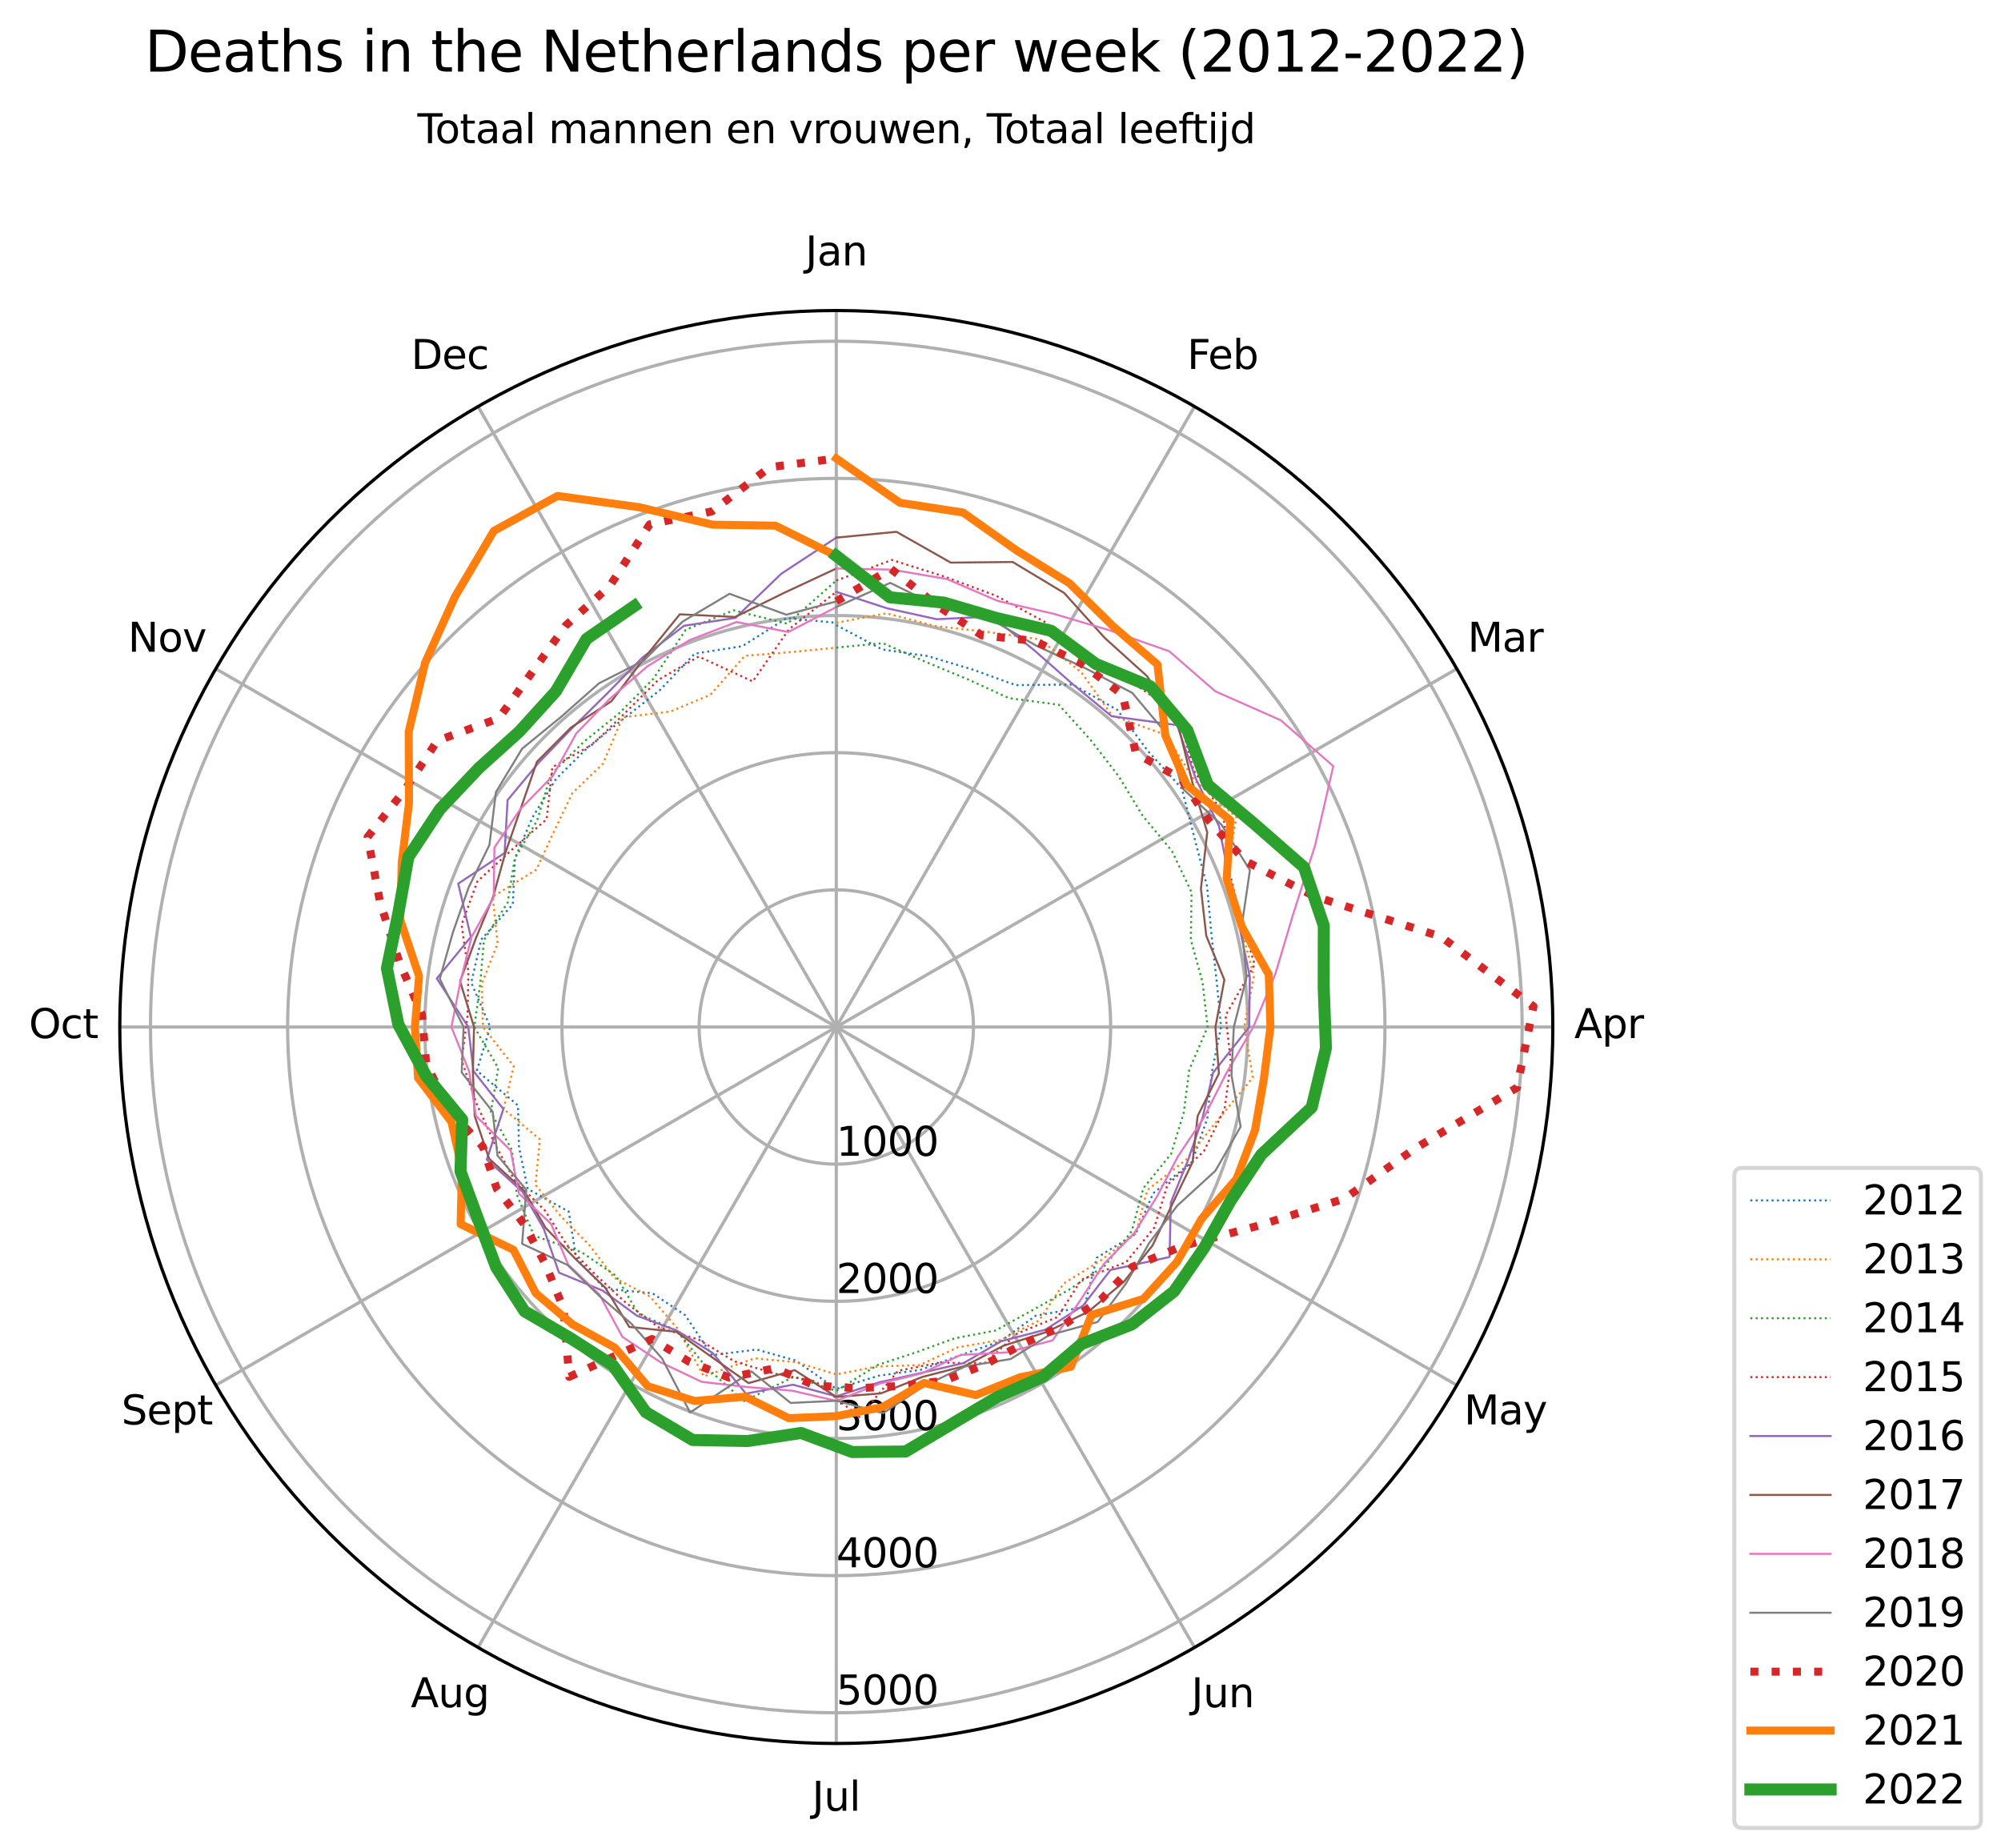 <?xml version="1.0" encoding="utf-8" standalone="no"?>
<!DOCTYPE svg PUBLIC "-//W3C//DTD SVG 1.1//EN"
  "http://www.w3.org/Graphics/SVG/1.1/DTD/svg11.dtd">
<svg xmlns:xlink="http://www.w3.org/1999/xlink" width="498.576pt" height="460.479pt" viewBox="0 0 498.576 460.479" xmlns="http://www.w3.org/2000/svg" version="1.1">
 <defs>
  <style type="text/css">*{stroke-linejoin: round; stroke-linecap: butt}</style>
 </defs>
 <g id="figure_1">
  <g id="patch_1">
   <path d="M 0 460.479 
L 498.576 460.479 
L 498.576 0 
L 0 0 
z
" style="fill: #ffffff"/>
  </g>
  <g id="axes_1">
   <g id="patch_2">
    <path d="M 386.907 255.909 
C 386.907 232.464 382.289 209.248 373.317 187.588 
C 364.346 165.928 351.195 146.246 334.617 129.668 
C 318.039 113.091 298.357 99.939 276.697 90.968 
C 255.037 81.996 231.821 77.378 208.376 77.378 
C 184.932 77.378 161.715 81.996 140.055 90.968 
C 118.396 99.939 98.714 113.091 82.136 129.668 
C 65.558 146.246 52.407 165.928 43.435 187.588 
C 34.463 209.248 29.845 232.464 29.845 255.909 
C 29.845 279.353 34.463 302.57 43.435 324.23 
C 52.407 345.889 65.558 365.571 82.136 382.149 
C 98.714 398.727 118.396 411.878 140.055 420.85 
C 161.715 429.822 184.932 434.44 208.376 434.44 
C 231.821 434.44 255.037 429.822 276.697 420.85 
C 298.357 411.878 318.039 398.727 334.617 382.149 
C 351.195 365.571 364.346 345.889 373.317 324.23 
C 382.289 302.57 386.907 279.353 386.907 255.909 
M 208.376 255.909 
C 208.376 255.909 208.376 255.909 208.376 255.909 
C 208.376 255.909 208.376 255.909 208.376 255.909 
C 208.376 255.909 208.376 255.909 208.376 255.909 
C 208.376 255.909 208.376 255.909 208.376 255.909 
C 208.376 255.909 208.376 255.909 208.376 255.909 
C 208.376 255.909 208.376 255.909 208.376 255.909 
C 208.376 255.909 208.376 255.909 208.376 255.909 
C 208.376 255.909 208.376 255.909 208.376 255.909 
C 208.376 255.909 208.376 255.909 208.376 255.909 
C 208.376 255.909 208.376 255.909 208.376 255.909 
C 208.376 255.909 208.376 255.909 208.376 255.909 
C 208.376 255.909 208.376 255.909 208.376 255.909 
C 208.376 255.909 208.376 255.909 208.376 255.909 
C 208.376 255.909 208.376 255.909 208.376 255.909 
C 208.376 255.909 208.376 255.909 208.376 255.909 
C 208.376 255.909 208.376 255.909 208.376 255.909 
M 386.907 255.909 
z
" style="fill: #ffffff"/>
   </g>
   <g id="matplotlib.axis_1">
    <g id="xtick_1">
     <g id="line2d_1">
      <path d="M 208.376 255.909 
L 208.376 77.378 
" clip-path="url(#p62899d4964)" style="fill: none; stroke: #b0b0b0; stroke-width: 0.8; stroke-linecap: square"/>
     </g>
     <g id="text_1">
      <!-- Jan -->
      <g transform="translate(200.668 66.137) scale(0.1 -0.1)">
       <defs>
        <path id="DejaVuSans-4a" d="M 628 4666 
L 1259 4666 
L 1259 325 
Q 1259 -519 939 -900 
Q 619 -1281 -91 -1281 
L -331 -1281 
L -331 -750 
L -134 -750 
Q 284 -750 456 -515 
Q 628 -281 628 325 
L 628 4666 
z
" transform="scale(0.016)"/>
        <path id="DejaVuSans-61" d="M 2194 1759 
Q 1497 1759 1228 1600 
Q 959 1441 959 1056 
Q 959 750 1161 570 
Q 1363 391 1709 391 
Q 2188 391 2477 730 
Q 2766 1069 2766 1631 
L 2766 1759 
L 2194 1759 
z
M 3341 1997 
L 3341 0 
L 2766 0 
L 2766 531 
Q 2569 213 2275 61 
Q 1981 -91 1556 -91 
Q 1019 -91 701 211 
Q 384 513 384 1019 
Q 384 1609 779 1909 
Q 1175 2209 1959 2209 
L 2766 2209 
L 2766 2266 
Q 2766 2663 2505 2880 
Q 2244 3097 1772 3097 
Q 1472 3097 1187 3025 
Q 903 2953 641 2809 
L 641 3341 
Q 956 3463 1253 3523 
Q 1550 3584 1831 3584 
Q 2591 3584 2966 3190 
Q 3341 2797 3341 1997 
z
" transform="scale(0.016)"/>
        <path id="DejaVuSans-6e" d="M 3513 2113 
L 3513 0 
L 2938 0 
L 2938 2094 
Q 2938 2591 2744 2837 
Q 2550 3084 2163 3084 
Q 1697 3084 1428 2787 
Q 1159 2491 1159 1978 
L 1159 0 
L 581 0 
L 581 3500 
L 1159 3500 
L 1159 2956 
Q 1366 3272 1645 3428 
Q 1925 3584 2291 3584 
Q 2894 3584 3203 3211 
Q 3513 2838 3513 2113 
z
" transform="scale(0.016)"/>
       </defs>
       <use xlink:href="#DejaVuSans-4a"/>
       <use xlink:href="#DejaVuSans-61" x="29.492"/>
       <use xlink:href="#DejaVuSans-6e" x="90.771"/>
      </g>
     </g>
    </g>
    <g id="xtick_2">
     <g id="line2d_2">
      <path d="M 208.376 255.909 
L 297.642 101.296 
" clip-path="url(#p62899d4964)" style="fill: none; stroke: #b0b0b0; stroke-width: 0.8; stroke-linecap: square"/>
     </g>
     <g id="text_2">
      <!-- Feb -->
      <g transform="translate(295.79 91.931) scale(0.1 -0.1)">
       <defs>
        <path id="DejaVuSans-46" d="M 628 4666 
L 3309 4666 
L 3309 4134 
L 1259 4134 
L 1259 2759 
L 3109 2759 
L 3109 2228 
L 1259 2228 
L 1259 0 
L 628 0 
L 628 4666 
z
" transform="scale(0.016)"/>
        <path id="DejaVuSans-65" d="M 3597 1894 
L 3597 1613 
L 953 1613 
Q 991 1019 1311 708 
Q 1631 397 2203 397 
Q 2534 397 2845 478 
Q 3156 559 3463 722 
L 3463 178 
Q 3153 47 2828 -22 
Q 2503 -91 2169 -91 
Q 1331 -91 842 396 
Q 353 884 353 1716 
Q 353 2575 817 3079 
Q 1281 3584 2069 3584 
Q 2775 3584 3186 3129 
Q 3597 2675 3597 1894 
z
M 3022 2063 
Q 3016 2534 2758 2815 
Q 2500 3097 2075 3097 
Q 1594 3097 1305 2825 
Q 1016 2553 972 2059 
L 3022 2063 
z
" transform="scale(0.016)"/>
        <path id="DejaVuSans-62" d="M 3116 1747 
Q 3116 2381 2855 2742 
Q 2594 3103 2138 3103 
Q 1681 3103 1420 2742 
Q 1159 2381 1159 1747 
Q 1159 1113 1420 752 
Q 1681 391 2138 391 
Q 2594 391 2855 752 
Q 3116 1113 3116 1747 
z
M 1159 2969 
Q 1341 3281 1617 3432 
Q 1894 3584 2278 3584 
Q 2916 3584 3314 3078 
Q 3713 2572 3713 1747 
Q 3713 922 3314 415 
Q 2916 -91 2278 -91 
Q 1894 -91 1617 61 
Q 1341 213 1159 525 
L 1159 0 
L 581 0 
L 581 4863 
L 1159 4863 
L 1159 2969 
z
" transform="scale(0.016)"/>
       </defs>
       <use xlink:href="#DejaVuSans-46"/>
       <use xlink:href="#DejaVuSans-65" x="52.02"/>
       <use xlink:href="#DejaVuSans-62" x="113.543"/>
      </g>
     </g>
    </g>
    <g id="xtick_3">
     <g id="line2d_3">
      <path d="M 208.376 255.909 
L 362.989 166.643 
" clip-path="url(#p62899d4964)" style="fill: none; stroke: #b0b0b0; stroke-width: 0.8; stroke-linecap: square"/>
     </g>
     <g id="text_3">
      <!-- Mar -->
      <g transform="translate(365.679 162.403) scale(0.1 -0.1)">
       <defs>
        <path id="DejaVuSans-4d" d="M 628 4666 
L 1569 4666 
L 2759 1491 
L 3956 4666 
L 4897 4666 
L 4897 0 
L 4281 0 
L 4281 4097 
L 3078 897 
L 2444 897 
L 1241 4097 
L 1241 0 
L 628 0 
L 628 4666 
z
" transform="scale(0.016)"/>
        <path id="DejaVuSans-72" d="M 2631 2963 
Q 2534 3019 2420 3045 
Q 2306 3072 2169 3072 
Q 1681 3072 1420 2755 
Q 1159 2438 1159 1844 
L 1159 0 
L 581 0 
L 581 3500 
L 1159 3500 
L 1159 2956 
Q 1341 3275 1631 3429 
Q 1922 3584 2338 3584 
Q 2397 3584 2469 3576 
Q 2541 3569 2628 3553 
L 2631 2963 
z
" transform="scale(0.016)"/>
       </defs>
       <use xlink:href="#DejaVuSans-4d"/>
       <use xlink:href="#DejaVuSans-61" x="86.279"/>
       <use xlink:href="#DejaVuSans-72" x="147.559"/>
      </g>
     </g>
    </g>
    <g id="xtick_4">
     <g id="line2d_4">
      <path d="M 208.376 255.909 
L 386.907 255.909 
" clip-path="url(#p62899d4964)" style="fill: none; stroke: #b0b0b0; stroke-width: 0.8; stroke-linecap: square"/>
     </g>
     <g id="text_4">
      <!-- Apr -->
      <g transform="translate(392.257 258.668) scale(0.1 -0.1)">
       <defs>
        <path id="DejaVuSans-41" d="M 2188 4044 
L 1331 1722 
L 3047 1722 
L 2188 4044 
z
M 1831 4666 
L 2547 4666 
L 4325 0 
L 3669 0 
L 3244 1197 
L 1141 1197 
L 716 0 
L 50 0 
L 1831 4666 
z
" transform="scale(0.016)"/>
        <path id="DejaVuSans-70" d="M 1159 525 
L 1159 -1331 
L 581 -1331 
L 581 3500 
L 1159 3500 
L 1159 2969 
Q 1341 3281 1617 3432 
Q 1894 3584 2278 3584 
Q 2916 3584 3314 3078 
Q 3713 2572 3713 1747 
Q 3713 922 3314 415 
Q 2916 -91 2278 -91 
Q 1894 -91 1617 61 
Q 1341 213 1159 525 
z
M 3116 1747 
Q 3116 2381 2855 2742 
Q 2594 3103 2138 3103 
Q 1681 3103 1420 2742 
Q 1159 2381 1159 1747 
Q 1159 1113 1420 752 
Q 1681 391 2138 391 
Q 2594 391 2855 752 
Q 3116 1113 3116 1747 
z
" transform="scale(0.016)"/>
       </defs>
       <use xlink:href="#DejaVuSans-41"/>
       <use xlink:href="#DejaVuSans-70" x="68.408"/>
       <use xlink:href="#DejaVuSans-72" x="131.885"/>
      </g>
     </g>
    </g>
    <g id="xtick_5">
     <g id="line2d_5">
      <path d="M 208.376 255.909 
L 362.989 345.174 
" clip-path="url(#p62899d4964)" style="fill: none; stroke: #b0b0b0; stroke-width: 0.8; stroke-linecap: square"/>
     </g>
     <g id="text_5">
      <!-- May -->
      <g transform="translate(364.776 354.934) scale(0.1 -0.1)">
       <defs>
        <path id="DejaVuSans-79" d="M 2059 -325 
Q 1816 -950 1584 -1140 
Q 1353 -1331 966 -1331 
L 506 -1331 
L 506 -850 
L 844 -850 
Q 1081 -850 1212 -737 
Q 1344 -625 1503 -206 
L 1606 56 
L 191 3500 
L 800 3500 
L 1894 763 
L 2988 3500 
L 3597 3500 
L 2059 -325 
z
" transform="scale(0.016)"/>
       </defs>
       <use xlink:href="#DejaVuSans-4d"/>
       <use xlink:href="#DejaVuSans-61" x="86.279"/>
       <use xlink:href="#DejaVuSans-79" x="147.559"/>
      </g>
     </g>
    </g>
    <g id="xtick_6">
     <g id="line2d_6">
      <path d="M 208.376 255.909 
L 297.642 410.521 
" clip-path="url(#p62899d4964)" style="fill: none; stroke: #b0b0b0; stroke-width: 0.8; stroke-linecap: square"/>
     </g>
     <g id="text_6">
      <!-- Jun -->
      <g transform="translate(296.829 425.405) scale(0.1 -0.1)">
       <defs>
        <path id="DejaVuSans-75" d="M 544 1381 
L 544 3500 
L 1119 3500 
L 1119 1403 
Q 1119 906 1312 657 
Q 1506 409 1894 409 
Q 2359 409 2629 706 
Q 2900 1003 2900 1516 
L 2900 3500 
L 3475 3500 
L 3475 0 
L 2900 0 
L 2900 538 
Q 2691 219 2414 64 
Q 2138 -91 1772 -91 
Q 1169 -91 856 284 
Q 544 659 544 1381 
z
M 1991 3584 
L 1991 3584 
z
" transform="scale(0.016)"/>
       </defs>
       <use xlink:href="#DejaVuSans-4a"/>
       <use xlink:href="#DejaVuSans-75" x="29.492"/>
       <use xlink:href="#DejaVuSans-6e" x="92.871"/>
      </g>
     </g>
    </g>
    <g id="xtick_7">
     <g id="line2d_7">
      <path d="M 208.376 255.909 
L 208.376 434.44 
" clip-path="url(#p62899d4964)" style="fill: none; stroke: #b0b0b0; stroke-width: 0.8; stroke-linecap: square"/>
     </g>
     <g id="text_7">
      <!-- Jul -->
      <g transform="translate(202.343 451.199) scale(0.1 -0.1)">
       <defs>
        <path id="DejaVuSans-6c" d="M 603 4863 
L 1178 4863 
L 1178 0 
L 603 0 
L 603 4863 
z
" transform="scale(0.016)"/>
       </defs>
       <use xlink:href="#DejaVuSans-4a"/>
       <use xlink:href="#DejaVuSans-75" x="29.492"/>
       <use xlink:href="#DejaVuSans-6c" x="92.871"/>
      </g>
     </g>
    </g>
    <g id="xtick_8">
     <g id="line2d_8">
      <path d="M 208.376 255.909 
L 119.111 410.521 
" clip-path="url(#p62899d4964)" style="fill: none; stroke: #b0b0b0; stroke-width: 0.8; stroke-linecap: square"/>
     </g>
     <g id="text_8">
      <!-- Aug -->
      <g transform="translate(102.348 425.405) scale(0.1 -0.1)">
       <defs>
        <path id="DejaVuSans-67" d="M 2906 1791 
Q 2906 2416 2648 2759 
Q 2391 3103 1925 3103 
Q 1463 3103 1205 2759 
Q 947 2416 947 1791 
Q 947 1169 1205 825 
Q 1463 481 1925 481 
Q 2391 481 2648 825 
Q 2906 1169 2906 1791 
z
M 3481 434 
Q 3481 -459 3084 -895 
Q 2688 -1331 1869 -1331 
Q 1566 -1331 1297 -1286 
Q 1028 -1241 775 -1147 
L 775 -588 
Q 1028 -725 1275 -790 
Q 1522 -856 1778 -856 
Q 2344 -856 2625 -561 
Q 2906 -266 2906 331 
L 2906 616 
Q 2728 306 2450 153 
Q 2172 0 1784 0 
Q 1141 0 747 490 
Q 353 981 353 1791 
Q 353 2603 747 3093 
Q 1141 3584 1784 3584 
Q 2172 3584 2450 3431 
Q 2728 3278 2906 2969 
L 2906 3500 
L 3481 3500 
L 3481 434 
z
" transform="scale(0.016)"/>
       </defs>
       <use xlink:href="#DejaVuSans-41"/>
       <use xlink:href="#DejaVuSans-75" x="68.408"/>
       <use xlink:href="#DejaVuSans-67" x="131.787"/>
      </g>
     </g>
    </g>
    <g id="xtick_9">
     <g id="line2d_9">
      <path d="M 208.376 255.909 
L 53.764 345.174 
" clip-path="url(#p62899d4964)" style="fill: none; stroke: #b0b0b0; stroke-width: 0.8; stroke-linecap: square"/>
     </g>
     <g id="text_9">
      <!-- Sept -->
      <g transform="translate(30.254 354.934) scale(0.1 -0.1)">
       <defs>
        <path id="DejaVuSans-53" d="M 3425 4513 
L 3425 3897 
Q 3066 4069 2747 4153 
Q 2428 4238 2131 4238 
Q 1616 4238 1336 4038 
Q 1056 3838 1056 3469 
Q 1056 3159 1242 3001 
Q 1428 2844 1947 2747 
L 2328 2669 
Q 3034 2534 3370 2195 
Q 3706 1856 3706 1288 
Q 3706 609 3251 259 
Q 2797 -91 1919 -91 
Q 1588 -91 1214 -16 
Q 841 59 441 206 
L 441 856 
Q 825 641 1194 531 
Q 1563 422 1919 422 
Q 2459 422 2753 634 
Q 3047 847 3047 1241 
Q 3047 1584 2836 1778 
Q 2625 1972 2144 2069 
L 1759 2144 
Q 1053 2284 737 2584 
Q 422 2884 422 3419 
Q 422 4038 858 4394 
Q 1294 4750 2059 4750 
Q 2388 4750 2728 4690 
Q 3069 4631 3425 4513 
z
" transform="scale(0.016)"/>
        <path id="DejaVuSans-74" d="M 1172 4494 
L 1172 3500 
L 2356 3500 
L 2356 3053 
L 1172 3053 
L 1172 1153 
Q 1172 725 1289 603 
Q 1406 481 1766 481 
L 2356 481 
L 2356 0 
L 1766 0 
Q 1100 0 847 248 
Q 594 497 594 1153 
L 594 3053 
L 172 3053 
L 172 3500 
L 594 3500 
L 594 4494 
L 1172 4494 
z
" transform="scale(0.016)"/>
       </defs>
       <use xlink:href="#DejaVuSans-53"/>
       <use xlink:href="#DejaVuSans-65" x="63.477"/>
       <use xlink:href="#DejaVuSans-70" x="125"/>
       <use xlink:href="#DejaVuSans-74" x="188.477"/>
      </g>
     </g>
    </g>
    <g id="xtick_10">
     <g id="line2d_10">
      <path d="M 208.376 255.909 
L 29.845 255.909 
" clip-path="url(#p62899d4964)" style="fill: none; stroke: #b0b0b0; stroke-width: 0.8; stroke-linecap: square"/>
     </g>
     <g id="text_10">
      <!-- Oct -->
      <g transform="translate(7.2 258.668) scale(0.1 -0.1)">
       <defs>
        <path id="DejaVuSans-4f" d="M 2522 4238 
Q 1834 4238 1429 3725 
Q 1025 3213 1025 2328 
Q 1025 1447 1429 934 
Q 1834 422 2522 422 
Q 3209 422 3611 934 
Q 4013 1447 4013 2328 
Q 4013 3213 3611 3725 
Q 3209 4238 2522 4238 
z
M 2522 4750 
Q 3503 4750 4090 4092 
Q 4678 3434 4678 2328 
Q 4678 1225 4090 567 
Q 3503 -91 2522 -91 
Q 1538 -91 948 565 
Q 359 1222 359 2328 
Q 359 3434 948 4092 
Q 1538 4750 2522 4750 
z
" transform="scale(0.016)"/>
        <path id="DejaVuSans-63" d="M 3122 3366 
L 3122 2828 
Q 2878 2963 2633 3030 
Q 2388 3097 2138 3097 
Q 1578 3097 1268 2742 
Q 959 2388 959 1747 
Q 959 1106 1268 751 
Q 1578 397 2138 397 
Q 2388 397 2633 464 
Q 2878 531 3122 666 
L 3122 134 
Q 2881 22 2623 -34 
Q 2366 -91 2075 -91 
Q 1284 -91 818 406 
Q 353 903 353 1747 
Q 353 2603 823 3093 
Q 1294 3584 2113 3584 
Q 2378 3584 2631 3529 
Q 2884 3475 3122 3366 
z
" transform="scale(0.016)"/>
       </defs>
       <use xlink:href="#DejaVuSans-4f"/>
       <use xlink:href="#DejaVuSans-63" x="78.711"/>
       <use xlink:href="#DejaVuSans-74" x="133.691"/>
      </g>
     </g>
    </g>
    <g id="xtick_11">
     <g id="line2d_11">
      <path d="M 208.376 255.909 
L 53.764 166.643 
" clip-path="url(#p62899d4964)" style="fill: none; stroke: #b0b0b0; stroke-width: 0.8; stroke-linecap: square"/>
     </g>
     <g id="text_11">
      <!-- Nov -->
      <g transform="translate(31.88 162.403) scale(0.1 -0.1)">
       <defs>
        <path id="DejaVuSans-4e" d="M 628 4666 
L 1478 4666 
L 3547 763 
L 3547 4666 
L 4159 4666 
L 4159 0 
L 3309 0 
L 1241 3903 
L 1241 0 
L 628 0 
L 628 4666 
z
" transform="scale(0.016)"/>
        <path id="DejaVuSans-6f" d="M 1959 3097 
Q 1497 3097 1228 2736 
Q 959 2375 959 1747 
Q 959 1119 1226 758 
Q 1494 397 1959 397 
Q 2419 397 2687 759 
Q 2956 1122 2956 1747 
Q 2956 2369 2687 2733 
Q 2419 3097 1959 3097 
z
M 1959 3584 
Q 2709 3584 3137 3096 
Q 3566 2609 3566 1747 
Q 3566 888 3137 398 
Q 2709 -91 1959 -91 
Q 1206 -91 779 398 
Q 353 888 353 1747 
Q 353 2609 779 3096 
Q 1206 3584 1959 3584 
z
" transform="scale(0.016)"/>
        <path id="DejaVuSans-76" d="M 191 3500 
L 800 3500 
L 1894 563 
L 2988 3500 
L 3597 3500 
L 2284 0 
L 1503 0 
L 191 3500 
z
" transform="scale(0.016)"/>
       </defs>
       <use xlink:href="#DejaVuSans-4e"/>
       <use xlink:href="#DejaVuSans-6f" x="74.805"/>
       <use xlink:href="#DejaVuSans-76" x="135.986"/>
      </g>
     </g>
    </g>
    <g id="xtick_12">
     <g id="line2d_12">
      <path d="M 208.376 255.909 
L 119.111 101.296 
" clip-path="url(#p62899d4964)" style="fill: none; stroke: #b0b0b0; stroke-width: 0.8; stroke-linecap: square"/>
     </g>
     <g id="text_12">
      <!-- Dec -->
      <g transform="translate(102.435 91.931) scale(0.1 -0.1)">
       <defs>
        <path id="DejaVuSans-44" d="M 1259 4147 
L 1259 519 
L 2022 519 
Q 2988 519 3436 956 
Q 3884 1394 3884 2338 
Q 3884 3275 3436 3711 
Q 2988 4147 2022 4147 
L 1259 4147 
z
M 628 4666 
L 1925 4666 
Q 3281 4666 3915 4102 
Q 4550 3538 4550 2338 
Q 4550 1131 3912 565 
Q 3275 0 1925 0 
L 628 0 
L 628 4666 
z
" transform="scale(0.016)"/>
       </defs>
       <use xlink:href="#DejaVuSans-44"/>
       <use xlink:href="#DejaVuSans-65" x="77.002"/>
       <use xlink:href="#DejaVuSans-63" x="138.525"/>
      </g>
     </g>
    </g>
   </g>
   <g id="matplotlib.axis_2">
    <g id="ytick_1">
     <g id="line2d_13">
      <path d="M 208.376 221.732 
C 212.864 221.732 217.309 222.616 221.455 224.333 
C 225.602 226.051 229.37 228.568 232.543 231.742 
C 235.717 234.915 238.234 238.683 239.952 242.83 
C 241.669 246.976 242.553 251.421 242.553 255.909 
C 242.553 260.397 241.669 264.841 239.952 268.988 
C 238.234 273.134 235.717 276.902 232.543 280.076 
C 229.37 283.249 225.602 285.767 221.455 287.484 
C 217.309 289.202 212.864 290.086 208.376 290.086 
C 203.888 290.086 199.444 289.202 195.297 287.484 
C 191.151 285.767 187.383 283.249 184.209 280.076 
C 181.036 276.902 178.518 273.134 176.801 268.988 
C 175.083 264.841 174.199 260.397 174.199 255.909 
C 174.199 251.421 175.083 246.976 176.801 242.83 
C 178.518 238.683 181.036 234.915 184.209 231.742 
C 187.383 228.568 191.151 226.051 195.297 224.333 
C 199.444 222.616 203.888 221.732 208.376 221.732 
" clip-path="url(#p62899d4964)" style="fill: none; stroke: #b0b0b0; stroke-width: 0.8; stroke-linecap: square"/>
     </g>
     <g id="text_13">
      <!-- 1000 -->
      <g transform="translate(208.376 288.006) scale(0.1 -0.1)">
       <defs>
        <path id="DejaVuSans-31" d="M 794 531 
L 1825 531 
L 1825 4091 
L 703 3866 
L 703 4441 
L 1819 4666 
L 2450 4666 
L 2450 531 
L 3481 531 
L 3481 0 
L 794 0 
L 794 531 
z
" transform="scale(0.016)"/>
        <path id="DejaVuSans-30" d="M 2034 4250 
Q 1547 4250 1301 3770 
Q 1056 3291 1056 2328 
Q 1056 1369 1301 889 
Q 1547 409 2034 409 
Q 2525 409 2770 889 
Q 3016 1369 3016 2328 
Q 3016 3291 2770 3770 
Q 2525 4250 2034 4250 
z
M 2034 4750 
Q 2819 4750 3233 4129 
Q 3647 3509 3647 2328 
Q 3647 1150 3233 529 
Q 2819 -91 2034 -91 
Q 1250 -91 836 529 
Q 422 1150 422 2328 
Q 422 3509 836 4129 
Q 1250 4750 2034 4750 
z
" transform="scale(0.016)"/>
       </defs>
       <use xlink:href="#DejaVuSans-31"/>
       <use xlink:href="#DejaVuSans-30" x="63.623"/>
       <use xlink:href="#DejaVuSans-30" x="127.246"/>
       <use xlink:href="#DejaVuSans-30" x="190.869"/>
      </g>
     </g>
    </g>
    <g id="ytick_2">
     <g id="line2d_14">
      <path d="M 208.376 187.555 
C 217.352 187.555 226.241 189.323 234.534 192.758 
C 242.827 196.193 250.363 201.228 256.71 207.575 
C 263.057 213.922 268.092 221.458 271.527 229.751 
C 274.962 238.044 276.731 246.933 276.731 255.909 
C 276.731 264.885 274.962 273.774 271.527 282.067 
C 268.092 290.36 263.057 297.895 256.71 304.243 
C 250.363 310.59 242.827 315.625 234.534 319.06 
C 226.241 322.495 217.352 324.263 208.376 324.263 
C 199.4 324.263 190.511 322.495 182.218 319.06 
C 173.925 315.625 166.39 310.59 160.043 304.243 
C 153.695 297.895 148.66 290.36 145.225 282.067 
C 141.79 273.774 140.022 264.885 140.022 255.909 
C 140.022 246.933 141.79 238.044 145.225 229.751 
C 148.66 221.458 153.695 213.922 160.043 207.575 
C 166.39 201.228 173.925 196.193 182.218 192.758 
C 190.511 189.323 199.4 187.555 208.376 187.555 
" clip-path="url(#p62899d4964)" style="fill: none; stroke: #b0b0b0; stroke-width: 0.8; stroke-linecap: square"/>
     </g>
     <g id="text_14">
      <!-- 2000 -->
      <g transform="translate(208.376 322.183) scale(0.1 -0.1)">
       <defs>
        <path id="DejaVuSans-32" d="M 1228 531 
L 3431 531 
L 3431 0 
L 469 0 
L 469 531 
Q 828 903 1448 1529 
Q 2069 2156 2228 2338 
Q 2531 2678 2651 2914 
Q 2772 3150 2772 3378 
Q 2772 3750 2511 3984 
Q 2250 4219 1831 4219 
Q 1534 4219 1204 4116 
Q 875 4013 500 3803 
L 500 4441 
Q 881 4594 1212 4672 
Q 1544 4750 1819 4750 
Q 2544 4750 2975 4387 
Q 3406 4025 3406 3419 
Q 3406 3131 3298 2873 
Q 3191 2616 2906 2266 
Q 2828 2175 2409 1742 
Q 1991 1309 1228 531 
z
" transform="scale(0.016)"/>
       </defs>
       <use xlink:href="#DejaVuSans-32"/>
       <use xlink:href="#DejaVuSans-30" x="63.623"/>
       <use xlink:href="#DejaVuSans-30" x="127.246"/>
       <use xlink:href="#DejaVuSans-30" x="190.869"/>
      </g>
     </g>
    </g>
    <g id="ytick_3">
     <g id="line2d_15">
      <path d="M 208.376 153.377 
C 221.841 153.377 235.174 156.03 247.613 161.182 
C 260.053 166.335 271.356 173.887 280.877 183.408 
C 290.398 192.929 297.95 204.232 303.103 216.672 
C 308.255 229.111 310.908 242.444 310.908 255.909 
C 310.908 269.373 308.255 282.706 303.103 295.146 
C 297.95 307.585 290.398 318.889 280.877 328.409 
C 271.356 337.93 260.053 345.483 247.613 350.635 
C 235.174 355.788 221.841 358.44 208.376 358.44 
C 194.912 358.44 181.579 355.788 169.139 350.635 
C 156.7 345.483 145.396 337.93 135.876 328.409 
C 126.355 318.889 118.802 307.585 113.65 295.146 
C 108.497 282.706 105.845 269.373 105.845 255.909 
C 105.845 242.444 108.497 229.111 113.65 216.672 
C 118.802 204.232 126.355 192.929 135.876 183.408 
C 145.396 173.887 156.7 166.335 169.139 161.182 
C 181.579 156.03 194.912 153.377 208.376 153.377 
" clip-path="url(#p62899d4964)" style="fill: none; stroke: #b0b0b0; stroke-width: 0.8; stroke-linecap: square"/>
     </g>
     <g id="text_15">
      <!-- 3000 -->
      <g transform="translate(208.376 356.36) scale(0.1 -0.1)">
       <defs>
        <path id="DejaVuSans-33" d="M 2597 2516 
Q 3050 2419 3304 2112 
Q 3559 1806 3559 1356 
Q 3559 666 3084 287 
Q 2609 -91 1734 -91 
Q 1441 -91 1130 -33 
Q 819 25 488 141 
L 488 750 
Q 750 597 1062 519 
Q 1375 441 1716 441 
Q 2309 441 2620 675 
Q 2931 909 2931 1356 
Q 2931 1769 2642 2001 
Q 2353 2234 1838 2234 
L 1294 2234 
L 1294 2753 
L 1863 2753 
Q 2328 2753 2575 2939 
Q 2822 3125 2822 3475 
Q 2822 3834 2567 4026 
Q 2313 4219 1838 4219 
Q 1578 4219 1281 4162 
Q 984 4106 628 3988 
L 628 4550 
Q 988 4650 1302 4700 
Q 1616 4750 1894 4750 
Q 2613 4750 3031 4423 
Q 3450 4097 3450 3541 
Q 3450 3153 3228 2886 
Q 3006 2619 2597 2516 
z
" transform="scale(0.016)"/>
       </defs>
       <use xlink:href="#DejaVuSans-33"/>
       <use xlink:href="#DejaVuSans-30" x="63.623"/>
       <use xlink:href="#DejaVuSans-30" x="127.246"/>
       <use xlink:href="#DejaVuSans-30" x="190.869"/>
      </g>
     </g>
    </g>
    <g id="ytick_4">
     <g id="line2d_16">
      <path d="M 208.376 119.2 
C 226.329 119.2 244.107 122.737 260.692 129.607 
C 277.278 136.477 292.35 146.547 305.044 159.241 
C 317.738 171.936 327.808 187.007 334.678 203.593 
C 341.549 220.179 345.085 237.956 345.085 255.909 
C 345.085 273.861 341.549 291.639 334.678 308.225 
C 327.808 324.811 317.738 339.882 305.044 352.576 
C 292.35 365.271 277.278 375.341 260.692 382.211 
C 244.107 389.081 226.329 392.617 208.376 392.617 
C 190.424 392.617 172.646 389.081 156.06 382.211 
C 139.474 375.341 124.403 365.271 111.709 352.576 
C 99.015 339.882 88.944 324.811 82.074 308.225 
C 75.204 291.639 71.668 273.861 71.668 255.909 
C 71.668 237.956 75.204 220.179 82.074 203.593 
C 88.944 187.007 99.015 171.936 111.709 159.241 
C 124.403 146.547 139.474 136.477 156.06 129.607 
C 172.646 122.737 190.424 119.2 208.376 119.2 
" clip-path="url(#p62899d4964)" style="fill: none; stroke: #b0b0b0; stroke-width: 0.8; stroke-linecap: square"/>
     </g>
     <g id="text_16">
      <!-- 4000 -->
      <g transform="translate(208.376 390.538) scale(0.1 -0.1)">
       <defs>
        <path id="DejaVuSans-34" d="M 2419 4116 
L 825 1625 
L 2419 1625 
L 2419 4116 
z
M 2253 4666 
L 3047 4666 
L 3047 1625 
L 3713 1625 
L 3713 1100 
L 3047 1100 
L 3047 0 
L 2419 0 
L 2419 1100 
L 313 1100 
L 313 1709 
L 2253 4666 
z
" transform="scale(0.016)"/>
       </defs>
       <use xlink:href="#DejaVuSans-34"/>
       <use xlink:href="#DejaVuSans-30" x="63.623"/>
       <use xlink:href="#DejaVuSans-30" x="127.246"/>
       <use xlink:href="#DejaVuSans-30" x="190.869"/>
      </g>
     </g>
    </g>
    <g id="ytick_5">
     <g id="line2d_17">
      <path d="M 208.376 85.023 
C 230.817 85.023 253.039 89.443 273.771 98.031 
C 294.504 106.619 313.343 119.207 329.211 135.074 
C 345.078 150.942 357.666 169.781 366.254 190.514 
C 374.842 211.246 379.262 233.468 379.262 255.909 
C 379.262 278.349 374.842 300.572 366.254 321.304 
C 357.666 342.036 345.078 360.875 329.211 376.743 
C 313.343 392.611 294.504 405.199 273.771 413.786 
C 253.039 422.374 230.817 426.794 208.376 426.794 
C 185.936 426.794 163.714 422.374 142.981 413.786 
C 122.249 405.199 103.41 392.611 87.542 376.743 
C 71.674 360.875 59.086 342.036 50.499 321.304 
C 41.911 300.572 37.491 278.349 37.491 255.909 
C 37.491 233.468 41.911 211.246 50.499 190.514 
C 59.086 169.781 71.674 150.942 87.542 135.074 
C 103.41 119.207 122.249 106.619 142.981 98.031 
C 163.714 89.443 185.936 85.023 208.376 85.023 
" clip-path="url(#p62899d4964)" style="fill: none; stroke: #b0b0b0; stroke-width: 0.8; stroke-linecap: square"/>
     </g>
     <g id="text_17">
      <!-- 5000 -->
      <g transform="translate(208.376 424.715) scale(0.1 -0.1)">
       <defs>
        <path id="DejaVuSans-35" d="M 691 4666 
L 3169 4666 
L 3169 4134 
L 1269 4134 
L 1269 2991 
Q 1406 3038 1543 3061 
Q 1681 3084 1819 3084 
Q 2600 3084 3056 2656 
Q 3513 2228 3513 1497 
Q 3513 744 3044 326 
Q 2575 -91 1722 -91 
Q 1428 -91 1123 -41 
Q 819 9 494 109 
L 494 744 
Q 775 591 1075 516 
Q 1375 441 1709 441 
Q 2250 441 2565 725 
Q 2881 1009 2881 1497 
Q 2881 1984 2565 2268 
Q 2250 2553 1709 2553 
Q 1456 2553 1204 2497 
Q 953 2441 691 2322 
L 691 4666 
z
" transform="scale(0.016)"/>
       </defs>
       <use xlink:href="#DejaVuSans-35"/>
       <use xlink:href="#DejaVuSans-30" x="63.623"/>
       <use xlink:href="#DejaVuSans-30" x="127.246"/>
       <use xlink:href="#DejaVuSans-30" x="190.869"/>
      </g>
     </g>
    </g>
   </g>
   <g id="line2d_18">
    <path d="M 208.376 155.77 
L 219.8 161.827 
L 231.155 163.491 
L 242.177 166.783 
L 253.087 170.72 
L 267.281 170.571 
L 278.384 176.886 
L 286.017 187.125 
L 294.474 196.48 
L 297.68 209.038 
L 300.762 220.872 
L 301.856 232.868 
L 303.137 244.403 
L 304.243 255.909 
L 301.916 267.267 
L 300.827 278.696 
L 296.991 289.516 
L 287.331 297.347 
L 282.998 307.416 
L 273.278 313.406 
L 270.18 325.671 
L 258.039 327.858 
L 249.434 334.137 
L 239.378 337.653 
L 229.429 341.324 
L 218.927 342.798 
L 208.376 346.102 
L 198.283 339.032 
L 188.566 336.28 
L 177.363 337.685 
L 170.702 327.691 
L 162.577 322.261 
L 150.629 321.092 
L 143.552 313.338 
L 141.715 301.922 
L 131.51 296.251 
L 129.317 285.892 
L 129.067 275.457 
L 118.807 266.785 
L 122.147 255.909 
L 117.416 244.864 
L 119.908 234.103 
L 127.783 225.344 
L 128.302 213.883 
L 132.686 203.664 
L 138.563 194.06 
L 146.573 186.147 
L 155.354 179.093 
L 164.349 172.022 
L 173.097 162.884 
L 184.984 161.003 
L 196.005 154.023 
L 208.376 155.189 
" clip-path="url(#p62899d4964)" style="fill: none; stroke-dasharray: 0.5,0.825; stroke-dashoffset: 0; stroke: #1f77b4; stroke-width: 0.5"/>
   </g>
   <g id="line2d_19">
    <path d="M 208.376 155.189 
L 220.892 152.836 
L 233.004 155.992 
L 245.728 157.42 
L 259.075 159.311 
L 269.397 167.505 
L 277.115 178.319 
L 290.52 183.136 
L 297.54 194.364 
L 308.03 203.606 
L 305.491 219.078 
L 309.189 231.061 
L 312.433 243.274 
L 310.019 255.909 
L 312.162 268.511 
L 303.249 279.293 
L 295.521 288.958 
L 285.848 296.569 
L 282.97 307.397 
L 274.147 314.177 
L 265.013 319.838 
L 258.874 329.068 
L 249.307 333.895 
L 238.65 335.735 
L 229.143 340.163 
L 218.646 340.491 
L 208.376 342.479 
L 198.238 339.405 
L 188.027 338.471 
L 175.363 342.957 
L 168.891 331.141 
L 161.994 323.105 
L 153.032 318.38 
L 146.928 310.347 
L 139.858 303.203 
L 133.417 295.251 
L 134.526 283.917 
L 125.483 276.34 
L 128.001 265.668 
L 120.336 255.909 
L 120.028 245.181 
L 123.989 235.109 
L 122.766 223.441 
L 133.659 216.694 
L 137.974 207.313 
L 142.605 197.641 
L 150.244 190.291 
L 155.121 178.756 
L 167.113 177.287 
L 176.987 173.142 
L 185.581 163.425 
L 197.035 162.505 
L 208.376 161.375 
" clip-path="url(#p62899d4964)" style="fill: none; stroke-dasharray: 0.5,0.825; stroke-dashoffset: 0; stroke: #ff7f0e; stroke-width: 0.5"/>
   </g>
   <g id="line2d_20">
    <path d="M 208.376 161.375 
L 219.989 160.266 
L 230.787 164.985 
L 241.22 169.308 
L 251.387 173.958 
L 263.806 175.606 
L 271.744 184.382 
L 278.803 193.516 
L 284.685 203.236 
L 291.991 212.024 
L 296.895 222.338 
L 296.712 234.136 
L 299.642 244.827 
L 300.894 255.909 
L 296.317 266.587 
L 294.953 277.248 
L 291.782 287.54 
L 284.879 296.061 
L 282.013 306.737 
L 275.401 315.287 
L 266.372 321.373 
L 257.127 326.536 
L 248.068 331.534 
L 237.802 333.498 
L 228.35 336.944 
L 218.605 340.152 
L 208.376 346.581 
L 197.793 343.07 
L 185.401 349.123 
L 176.151 340.88 
L 168.653 331.595 
L 159.063 327.352 
L 153.462 317.894 
L 144.984 312.069 
L 133.052 307.902 
L 128.786 297.681 
L 127.559 286.559 
L 122.297 277.125 
L 124.133 266.138 
L 118.183 255.909 
L 119.655 245.136 
L 120.571 234.267 
L 126.505 224.859 
L 128.272 213.867 
L 133.839 204.46 
L 137.284 192.927 
L 145.439 184.868 
L 154.364 177.659 
L 162.824 169.116 
L 170.843 156.941 
L 182.784 152.076 
L 196.174 155.414 
L 208.376 144.662 
" clip-path="url(#p62899d4964)" style="fill: none; stroke-dasharray: 0.5,0.825; stroke-dashoffset: 0; stroke: #2ca02c; stroke-width: 0.5"/>
   </g>
   <g id="line2d_21">
    <path d="M 208.376 144.662 
L 222.237 139.538 
L 235.486 143.722 
L 248.279 148.484 
L 260.22 154.9 
L 270.848 163.158 
L 282.25 170.188 
L 293.635 177.913 
L 297.43 192.011 
L 304.811 202.744 
L 306.115 216.27 
L 308.996 228.414 
L 312.623 240.347 
L 305.363 253.033 
L 306.69 264.673 
L 305.13 276.275 
L 299.97 286.875 
L 290.883 295.212 
L 287.591 305.917 
L 280.59 314.504 
L 269.463 318.833 
L 263.541 328.17 
L 253.478 332.274 
L 245.3 339.731 
L 233.919 339.555 
L 223.774 341.585 
L 214.143 353.074 
L 203.138 344.17 
L 192.857 342.258 
L 182.943 339.195 
L 174.07 333.789 
L 164.161 330.774 
L 155.928 324.611 
L 148.409 317.681 
L 141.311 310.327 
L 135.837 301.703 
L 128.184 294.11 
L 123.128 284.729 
L 118.645 274.796 
L 115.033 264.23 
L 116.48 253.184 
L 116.704 242.224 
L 115.01 230.396 
L 118.936 219.635 
L 127.804 211.49 
L 136.206 204.125 
L 137.617 191.177 
L 147.667 185.463 
L 155.699 177.7 
L 163.992 169.434 
L 174.091 163.606 
L 187.568 169.8 
L 196.573 156.812 
L 208.376 147.465 
" clip-path="url(#p62899d4964)" style="fill: none; stroke-dasharray: 0.5,0.825; stroke-dashoffset: 0; stroke: #d62728; stroke-width: 0.5"/>
   </g>
   <g id="line2d_22">
    <path d="M 208.376 147.465 
L 221.044 151.58 
L 233.421 154.299 
L 247.17 153.617 
L 257.661 162.005 
L 267.32 170.515 
L 276.979 178.472 
L 293.283 180.688 
L 297.961 194.073 
L 303.733 205.862 
L 306.226 218.799 
L 308.857 231.142 
L 311.415 243.398 
L 311.249 255.909 
L 302.255 267.308 
L 299.665 278.41 
L 296 289.14 
L 291.719 299.65 
L 291.408 313.221 
L 276.706 316.443 
L 269.863 325.313 
L 260.447 331.346 
L 249.465 334.197 
L 240.129 339.634 
L 229.617 342.088 
L 219.124 344.427 
L 208.376 347.948 
L 197.554 345.037 
L 185.859 347.264 
L 177.569 337.141 
L 168.669 331.565 
L 158.713 327.858 
L 150.176 321.603 
L 139.279 317.123 
L 135.499 306.213 
L 130.178 296.95 
L 121.296 288.934 
L 125.416 276.357 
L 117.958 266.887 
L 116.679 255.909 
L 108.832 243.822 
L 117.319 233.465 
L 114.17 220.181 
L 125.73 212.533 
L 126.47 199.373 
L 134.138 190.139 
L 142.47 181.517 
L 151.122 172.962 
L 160.061 163.851 
L 170.455 155.918 
L 183.25 153.968 
L 194.662 142.963 
L 208.376 133.965 
" clip-path="url(#p62899d4964)" style="fill: none; stroke: #9467bd; stroke-width: 0.5; stroke-linecap: square"/>
   </g>
   <g id="line2d_23">
    <path d="M 208.376 133.965 
L 223.359 132.513 
L 236.897 140.196 
L 252.321 140.036 
L 265.142 147.751 
L 275.28 158.982 
L 285.818 168.495 
L 293.513 180.484 
L 297.033 194.713 
L 300.797 207.402 
L 299.228 221.453 
L 300.561 233.187 
L 305.071 244.168 
L 302.842 255.909 
L 303.714 267.485 
L 298.404 278.099 
L 297.15 289.576 
L 292.173 299.889 
L 287.189 310.309 
L 280.031 319.39 
L 271.2 326.822 
L 260.816 331.88 
L 250.053 335.317 
L 240.408 340.369 
L 229.863 343.083 
L 219.462 347.209 
L 208.376 348.084 
L 197.995 341.407 
L 186.505 344.643 
L 177.217 338.068 
L 168.51 331.867 
L 156.791 330.643 
L 150.811 320.887 
L 143.27 313.588 
L 135.921 305.921 
L 130.602 296.728 
L 121.871 288.716 
L 118.282 278.115 
L 117.823 266.904 
L 118.115 255.909 
L 114.633 244.526 
L 118.58 233.776 
L 122.862 223.477 
L 125.881 212.612 
L 129.704 201.606 
L 133.779 189.822 
L 142.267 181.286 
L 152.345 174.734 
L 160.299 164.305 
L 169.376 153.074 
L 183.193 153.735 
L 195.247 147.78 
L 208.376 141.655 
" clip-path="url(#p62899d4964)" style="fill: none; stroke: #8c564b; stroke-width: 0.5; stroke-linecap: square"/>
   </g>
   <g id="line2d_24">
    <path d="M 208.376 141.655 
L 222.214 141.945 
L 235.891 144.278 
L 248.637 149.75 
L 262.426 152.926 
L 276.581 157.098 
L 291.325 162.279 
L 302.799 172.257 
L 319.113 179.473 
L 332.21 190.916 
L 327.669 210.667 
L 322.197 227.854 
L 317.794 242.623 
L 312.275 255.909 
L 305.41 267.691 
L 299.964 278.483 
L 293.476 288.183 
L 288.42 297.919 
L 282.66 307.183 
L 275.043 314.97 
L 268.979 324.315 
L 262.272 333.99 
L 250.927 336.982 
L 239.366 337.621 
L 229.65 342.22 
L 219.166 344.766 
L 208.376 349.076 
L 197.373 346.53 
L 186.26 345.638 
L 174.842 344.331 
L 164.54 339.433 
L 155.083 333.118 
L 149.338 322.55 
L 141.556 315.106 
L 137.299 304.97 
L 129.301 297.411 
L 127.24 286.68 
L 118.58 278.041 
L 116.907 267.015 
L 112.475 255.909 
L 114.735 244.539 
L 117.485 233.506 
L 123.021 223.538 
L 123.188 211.198 
L 129.676 201.586 
L 137.745 193.335 
L 143.581 182.77 
L 151.937 174.143 
L 161.236 166.09 
L 171.812 159.497 
L 183.504 154.996 
L 196.425 157.484 
L 208.376 151.258 
" clip-path="url(#p62899d4964)" style="fill: none; stroke: #e377c2; stroke-width: 0.5; stroke-linecap: square"/>
   </g>
   <g id="line2d_25">
    <path d="M 208.376 151.258 
L 221.814 145.236 
L 234.157 151.313 
L 246.904 154.32 
L 258.233 160.915 
L 270.174 166.38 
L 282.124 172.665 
L 290.75 182.932 
L 294.586 196.402 
L 304.368 205.528 
L 311.435 216.824 
L 309.355 231.02 
L 310.601 243.496 
L 307.422 255.909 
L 306.835 267.864 
L 309.123 280.741 
L 302.839 291.734 
L 293.292 300.476 
L 286.345 309.727 
L 280.543 319.843 
L 273.489 329.406 
L 261.379 332.696 
L 251.8 338.646 
L 240.456 340.497 
L 230.394 345.24 
L 220.059 352.128 
L 208.376 349.041 
L 197.002 349.584 
L 187.225 341.723 
L 171.945 351.969 
L 165 338.555 
L 157.335 329.855 
L 149.156 322.754 
L 141.428 315.219 
L 130.098 309.94 
L 131.117 296.458 
L 123.948 287.928 
L 122.762 277.011 
L 115.041 267.242 
L 115.517 255.909 
L 109.578 243.913 
L 112.84 232.361 
L 116.758 221.163 
L 121.947 210.547 
L 123.573 197.373 
L 130.096 186.558 
L 139.864 178.575 
L 149.258 170.261 
L 160.442 164.577 
L 170.067 154.895 
L 181.77 147.961 
L 195.902 153.175 
L 208.376 149.857 
" clip-path="url(#p62899d4964)" style="fill: none; stroke: #7f7f7f; stroke-width: 0.5; stroke-linecap: square"/>
   </g>
   <g id="line2d_26">
    <path d="M 208.376 149.857 
L 221.974 141.744 
L 233.72 151.03 
L 244.625 158.32 
L 257.755 159.704 
L 269.397 165.313 
L 279.729 173.114 
L 282.993 187.648 
L 294.403 194.183 
L 301.369 204.642 
L 310.295 214.575 
L 327.524 223.352 
L 359.068 233.413 
L 382.091 250.759 
L 377.974 271.028 
L 352.454 286.236 
L 334.97 298.707 
L 312.759 305.633 
L 294.758 310.442 
L 282.076 315.71 
L 274.319 323.836 
L 265.034 330.126 
L 254.99 334.835 
L 245.424 340.013 
L 235.287 344.033 
L 224.452 345.353 
L 213.717 345.91 
L 203.074 345.261 
L 193.093 340.946 
L 181.695 343.281 
L 171.645 339.293 
L 162.458 333.658 
L 141.826 343.084 
L 140.386 325.945 
L 135.791 314.806 
L 130.577 305.023 
L 123.772 296.212 
L 120.279 285.693 
L 111.689 276.261 
L 106.182 265.019 
L 105.138 252.848 
L 99.465 239.65 
L 94.701 224.847 
L 91.603 208.55 
L 100.957 196.689 
L 108.965 184.579 
L 124.278 178.974 
L 132.405 167.755 
L 140.978 155.845 
L 151.96 145.991 
L 161.857 130.671 
L 177.333 127.443 
L 191.763 116.427 
L 208.376 114.245 
" clip-path="url(#p62899d4964)" style="fill: none; stroke-dasharray: 2,3.3; stroke-dashoffset: 0; stroke: #d62728; stroke-width: 2"/>
   </g>
   <g id="line2d_27">
    <path d="M 208.376 114.245 
L 224.237 125.286 
L 239.972 127.719 
L 253.388 137.224 
L 266.428 145.3 
L 277.318 156.029 
L 288.402 165.579 
L 290.366 183.272 
L 295.711 195.626 
L 306.547 204.385 
L 305.651 219.017 
L 309.455 230.995 
L 316.131 242.825 
L 316.547 255.909 
L 314.91 268.844 
L 312.707 281.624 
L 308.111 293.733 
L 299.405 303.685 
L 293.236 314.483 
L 284.866 323.673 
L 271.948 327.666 
L 266.815 340.572 
L 254.183 343.185 
L 243.159 347.623 
L 230.239 344.61 
L 219.878 350.636 
L 208.376 352.869 
L 196.541 353.384 
L 185.671 348.028 
L 173.036 349.093 
L 161.395 345.425 
L 153.219 335.818 
L 142.697 330.045 
L 133.498 322.245 
L 127.932 311.435 
L 114.775 305.035 
L 115.096 291.285 
L 112.475 279.546 
L 104.15 268.564 
L 103.384 255.909 
L 104.421 243.286 
L 99.699 229.122 
L 100.109 214.848 
L 101.913 200.033 
L 101.83 182.365 
L 105.921 165.141 
L 113.37 148.669 
L 123.048 132.29 
L 138.92 123.572 
L 159.256 126.39 
L 177.525 130.739 
L 193.208 130.986 
L 208.376 138.51 
" clip-path="url(#p62899d4964)" style="fill: none; stroke: #ff7f0e; stroke-width: 2; stroke-linecap: square"/>
   </g>
   <g id="line2d_28">
    <path d="M 208.376 138.51 
L 221.739 148.842 
L 235.189 150.162 
L 248.203 153.978 
L 261.888 157.171 
L 273.068 165.448 
L 286.646 171.04 
L 295.849 181.983 
L 300.952 195.586 
L 312.441 205.21 
L 324.905 216.102 
L 329.841 230.652 
L 329.82 246.068 
L 330.377 261.196 
L 326.828 275.934 
L 314.271 287.698 
L 306.58 299.27 
L 300.073 310.869 
L 292.534 321.781 
L 282.041 330 
L 269.475 334.903 
L 259.918 343.038 
L 248.459 348.123 
L 237.405 354.673 
L 225.632 361.69 
L 212.354 361.817 
L 199.592 357.068 
L 186.302 359.078 
L 172.56 358.811 
L 160.925 351.898 
L 152.735 340.233 
L 142.098 333.42 
L 130.686 326.734 
L 123.629 315.779 
L 119.067 303.646 
L 114.736 291.875 
L 115.15 278.976 
L 106.155 268.068 
L 99.251 255.279 
L 96.407 241.278 
L 99.246 227.567 
L 101.754 213.538 
L 109.619 201.647 
L 119.287 191.418 
L 129.434 182.257 
L 138.505 172.26 
L 146.148 159.193 
L 158.028 151.029 
" clip-path="url(#p62899d4964)" style="fill: none; stroke: #2ca02c; stroke-width: 3; stroke-linecap: square"/>
   </g>
   <g id="patch_3">
    <path d="M 208.376 77.378 
C 184.932 77.378 161.715 81.996 140.055 90.968 
C 118.396 99.939 98.714 113.091 82.136 129.668 
C 65.558 146.246 52.407 165.928 43.435 187.588 
C 34.463 209.248 29.845 232.464 29.845 255.909 
C 29.845 279.353 34.463 302.57 43.435 324.23 
C 52.407 345.889 65.558 365.571 82.136 382.149 
C 98.714 398.727 118.396 411.878 140.055 420.85 
C 161.715 429.822 184.932 434.44 208.376 434.44 
C 231.821 434.44 255.037 429.822 276.697 420.85 
C 298.357 411.878 318.039 398.727 334.617 382.149 
C 351.195 365.571 364.346 345.889 373.317 324.23 
C 382.289 302.57 386.907 279.353 386.907 255.909 
C 386.907 232.464 382.289 209.248 373.317 187.588 
C 364.346 165.928 351.195 146.246 334.617 129.668 
C 318.039 113.091 298.357 99.939 276.697 90.968 
C 255.037 81.996 231.821 77.378 208.376 77.378 
" style="fill: none; stroke: #000000; stroke-width: 0.8; stroke-linejoin: miter; stroke-linecap: square"/>
   </g>
   <g id="text_18">
    <!-- Totaal mannen en vrouwen, Totaal leeftijd -->
    <g transform="translate(104.006 35.672) scale(0.1 -0.1)">
     <defs>
      <path id="DejaVuSans-54" d="M -19 4666 
L 3928 4666 
L 3928 4134 
L 2272 4134 
L 2272 0 
L 1638 0 
L 1638 4134 
L -19 4134 
L -19 4666 
z
" transform="scale(0.016)"/>
      <path id="DejaVuSans-20" transform="scale(0.016)"/>
      <path id="DejaVuSans-6d" d="M 3328 2828 
Q 3544 3216 3844 3400 
Q 4144 3584 4550 3584 
Q 5097 3584 5394 3201 
Q 5691 2819 5691 2113 
L 5691 0 
L 5113 0 
L 5113 2094 
Q 5113 2597 4934 2840 
Q 4756 3084 4391 3084 
Q 3944 3084 3684 2787 
Q 3425 2491 3425 1978 
L 3425 0 
L 2847 0 
L 2847 2094 
Q 2847 2600 2669 2842 
Q 2491 3084 2119 3084 
Q 1678 3084 1418 2786 
Q 1159 2488 1159 1978 
L 1159 0 
L 581 0 
L 581 3500 
L 1159 3500 
L 1159 2956 
Q 1356 3278 1631 3431 
Q 1906 3584 2284 3584 
Q 2666 3584 2933 3390 
Q 3200 3197 3328 2828 
z
" transform="scale(0.016)"/>
      <path id="DejaVuSans-77" d="M 269 3500 
L 844 3500 
L 1563 769 
L 2278 3500 
L 2956 3500 
L 3675 769 
L 4391 3500 
L 4966 3500 
L 4050 0 
L 3372 0 
L 2619 2869 
L 1863 0 
L 1184 0 
L 269 3500 
z
" transform="scale(0.016)"/>
      <path id="DejaVuSans-2c" d="M 750 794 
L 1409 794 
L 1409 256 
L 897 -744 
L 494 -744 
L 750 256 
L 750 794 
z
" transform="scale(0.016)"/>
      <path id="DejaVuSans-66" d="M 2375 4863 
L 2375 4384 
L 1825 4384 
Q 1516 4384 1395 4259 
Q 1275 4134 1275 3809 
L 1275 3500 
L 2222 3500 
L 2222 3053 
L 1275 3053 
L 1275 0 
L 697 0 
L 697 3053 
L 147 3053 
L 147 3500 
L 697 3500 
L 697 3744 
Q 697 4328 969 4595 
Q 1241 4863 1831 4863 
L 2375 4863 
z
" transform="scale(0.016)"/>
      <path id="DejaVuSans-69" d="M 603 3500 
L 1178 3500 
L 1178 0 
L 603 0 
L 603 3500 
z
M 603 4863 
L 1178 4863 
L 1178 4134 
L 603 4134 
L 603 4863 
z
" transform="scale(0.016)"/>
      <path id="DejaVuSans-6a" d="M 603 3500 
L 1178 3500 
L 1178 -63 
Q 1178 -731 923 -1031 
Q 669 -1331 103 -1331 
L -116 -1331 
L -116 -844 
L 38 -844 
Q 366 -844 484 -692 
Q 603 -541 603 -63 
L 603 3500 
z
M 603 4863 
L 1178 4863 
L 1178 4134 
L 603 4134 
L 603 4863 
z
" transform="scale(0.016)"/>
      <path id="DejaVuSans-64" d="M 2906 2969 
L 2906 4863 
L 3481 4863 
L 3481 0 
L 2906 0 
L 2906 525 
Q 2725 213 2448 61 
Q 2172 -91 1784 -91 
Q 1150 -91 751 415 
Q 353 922 353 1747 
Q 353 2572 751 3078 
Q 1150 3584 1784 3584 
Q 2172 3584 2448 3432 
Q 2725 3281 2906 2969 
z
M 947 1747 
Q 947 1113 1208 752 
Q 1469 391 1925 391 
Q 2381 391 2643 752 
Q 2906 1113 2906 1747 
Q 2906 2381 2643 2742 
Q 2381 3103 1925 3103 
Q 1469 3103 1208 2742 
Q 947 2381 947 1747 
z
" transform="scale(0.016)"/>
     </defs>
     <use xlink:href="#DejaVuSans-54"/>
     <use xlink:href="#DejaVuSans-6f" x="44.084"/>
     <use xlink:href="#DejaVuSans-74" x="105.266"/>
     <use xlink:href="#DejaVuSans-61" x="144.475"/>
     <use xlink:href="#DejaVuSans-61" x="205.754"/>
     <use xlink:href="#DejaVuSans-6c" x="267.033"/>
     <use xlink:href="#DejaVuSans-20" x="294.816"/>
     <use xlink:href="#DejaVuSans-6d" x="326.604"/>
     <use xlink:href="#DejaVuSans-61" x="424.016"/>
     <use xlink:href="#DejaVuSans-6e" x="485.295"/>
     <use xlink:href="#DejaVuSans-6e" x="548.674"/>
     <use xlink:href="#DejaVuSans-65" x="612.053"/>
     <use xlink:href="#DejaVuSans-6e" x="673.576"/>
     <use xlink:href="#DejaVuSans-20" x="736.955"/>
     <use xlink:href="#DejaVuSans-65" x="768.742"/>
     <use xlink:href="#DejaVuSans-6e" x="830.266"/>
     <use xlink:href="#DejaVuSans-20" x="893.645"/>
     <use xlink:href="#DejaVuSans-76" x="925.432"/>
     <use xlink:href="#DejaVuSans-72" x="984.611"/>
     <use xlink:href="#DejaVuSans-6f" x="1023.475"/>
     <use xlink:href="#DejaVuSans-75" x="1084.656"/>
     <use xlink:href="#DejaVuSans-77" x="1148.035"/>
     <use xlink:href="#DejaVuSans-65" x="1229.822"/>
     <use xlink:href="#DejaVuSans-6e" x="1291.346"/>
     <use xlink:href="#DejaVuSans-2c" x="1354.725"/>
     <use xlink:href="#DejaVuSans-20" x="1386.512"/>
     <use xlink:href="#DejaVuSans-54" x="1418.299"/>
     <use xlink:href="#DejaVuSans-6f" x="1462.383"/>
     <use xlink:href="#DejaVuSans-74" x="1523.564"/>
     <use xlink:href="#DejaVuSans-61" x="1562.773"/>
     <use xlink:href="#DejaVuSans-61" x="1624.053"/>
     <use xlink:href="#DejaVuSans-6c" x="1685.332"/>
     <use xlink:href="#DejaVuSans-20" x="1713.115"/>
     <use xlink:href="#DejaVuSans-6c" x="1744.902"/>
     <use xlink:href="#DejaVuSans-65" x="1772.686"/>
     <use xlink:href="#DejaVuSans-65" x="1834.209"/>
     <use xlink:href="#DejaVuSans-66" x="1895.732"/>
     <use xlink:href="#DejaVuSans-74" x="1929.188"/>
     <use xlink:href="#DejaVuSans-69" x="1968.396"/>
     <use xlink:href="#DejaVuSans-6a" x="1996.18"/>
     <use xlink:href="#DejaVuSans-64" x="2023.963"/>
    </g>
   </g>
  </g>
  <g id="text_19">
   <!-- Deaths in the Netherlands per week (2012-2022) -->
   <g transform="translate(36.036 17.838) scale(0.14 -0.14)">
    <defs>
     <path id="DejaVuSans-68" d="M 3513 2113 
L 3513 0 
L 2938 0 
L 2938 2094 
Q 2938 2591 2744 2837 
Q 2550 3084 2163 3084 
Q 1697 3084 1428 2787 
Q 1159 2491 1159 1978 
L 1159 0 
L 581 0 
L 581 4863 
L 1159 4863 
L 1159 2956 
Q 1366 3272 1645 3428 
Q 1925 3584 2291 3584 
Q 2894 3584 3203 3211 
Q 3513 2838 3513 2113 
z
" transform="scale(0.016)"/>
     <path id="DejaVuSans-73" d="M 2834 3397 
L 2834 2853 
Q 2591 2978 2328 3040 
Q 2066 3103 1784 3103 
Q 1356 3103 1142 2972 
Q 928 2841 928 2578 
Q 928 2378 1081 2264 
Q 1234 2150 1697 2047 
L 1894 2003 
Q 2506 1872 2764 1633 
Q 3022 1394 3022 966 
Q 3022 478 2636 193 
Q 2250 -91 1575 -91 
Q 1294 -91 989 -36 
Q 684 19 347 128 
L 347 722 
Q 666 556 975 473 
Q 1284 391 1588 391 
Q 1994 391 2212 530 
Q 2431 669 2431 922 
Q 2431 1156 2273 1281 
Q 2116 1406 1581 1522 
L 1381 1569 
Q 847 1681 609 1914 
Q 372 2147 372 2553 
Q 372 3047 722 3315 
Q 1072 3584 1716 3584 
Q 2034 3584 2315 3537 
Q 2597 3491 2834 3397 
z
" transform="scale(0.016)"/>
     <path id="DejaVuSans-6b" d="M 581 4863 
L 1159 4863 
L 1159 1991 
L 2875 3500 
L 3609 3500 
L 1753 1863 
L 3688 0 
L 2938 0 
L 1159 1709 
L 1159 0 
L 581 0 
L 581 4863 
z
" transform="scale(0.016)"/>
     <path id="DejaVuSans-28" d="M 1984 4856 
Q 1566 4138 1362 3434 
Q 1159 2731 1159 2009 
Q 1159 1288 1364 580 
Q 1569 -128 1984 -844 
L 1484 -844 
Q 1016 -109 783 600 
Q 550 1309 550 2009 
Q 550 2706 781 3412 
Q 1013 4119 1484 4856 
L 1984 4856 
z
" transform="scale(0.016)"/>
     <path id="DejaVuSans-2d" d="M 313 2009 
L 1997 2009 
L 1997 1497 
L 313 1497 
L 313 2009 
z
" transform="scale(0.016)"/>
     <path id="DejaVuSans-29" d="M 513 4856 
L 1013 4856 
Q 1481 4119 1714 3412 
Q 1947 2706 1947 2009 
Q 1947 1309 1714 600 
Q 1481 -109 1013 -844 
L 513 -844 
Q 928 -128 1133 580 
Q 1338 1288 1338 2009 
Q 1338 2731 1133 3434 
Q 928 4138 513 4856 
z
" transform="scale(0.016)"/>
    </defs>
    <use xlink:href="#DejaVuSans-44"/>
    <use xlink:href="#DejaVuSans-65" x="77.002"/>
    <use xlink:href="#DejaVuSans-61" x="138.525"/>
    <use xlink:href="#DejaVuSans-74" x="199.805"/>
    <use xlink:href="#DejaVuSans-68" x="239.014"/>
    <use xlink:href="#DejaVuSans-73" x="302.393"/>
    <use xlink:href="#DejaVuSans-20" x="354.492"/>
    <use xlink:href="#DejaVuSans-69" x="386.279"/>
    <use xlink:href="#DejaVuSans-6e" x="414.062"/>
    <use xlink:href="#DejaVuSans-20" x="477.441"/>
    <use xlink:href="#DejaVuSans-74" x="509.229"/>
    <use xlink:href="#DejaVuSans-68" x="548.438"/>
    <use xlink:href="#DejaVuSans-65" x="611.816"/>
    <use xlink:href="#DejaVuSans-20" x="673.34"/>
    <use xlink:href="#DejaVuSans-4e" x="705.127"/>
    <use xlink:href="#DejaVuSans-65" x="779.932"/>
    <use xlink:href="#DejaVuSans-74" x="841.455"/>
    <use xlink:href="#DejaVuSans-68" x="880.664"/>
    <use xlink:href="#DejaVuSans-65" x="944.043"/>
    <use xlink:href="#DejaVuSans-72" x="1005.566"/>
    <use xlink:href="#DejaVuSans-6c" x="1046.68"/>
    <use xlink:href="#DejaVuSans-61" x="1074.463"/>
    <use xlink:href="#DejaVuSans-6e" x="1135.742"/>
    <use xlink:href="#DejaVuSans-64" x="1199.121"/>
    <use xlink:href="#DejaVuSans-73" x="1262.598"/>
    <use xlink:href="#DejaVuSans-20" x="1314.697"/>
    <use xlink:href="#DejaVuSans-70" x="1346.484"/>
    <use xlink:href="#DejaVuSans-65" x="1409.961"/>
    <use xlink:href="#DejaVuSans-72" x="1471.484"/>
    <use xlink:href="#DejaVuSans-20" x="1512.598"/>
    <use xlink:href="#DejaVuSans-77" x="1544.385"/>
    <use xlink:href="#DejaVuSans-65" x="1626.172"/>
    <use xlink:href="#DejaVuSans-65" x="1687.695"/>
    <use xlink:href="#DejaVuSans-6b" x="1749.219"/>
    <use xlink:href="#DejaVuSans-20" x="1807.129"/>
    <use xlink:href="#DejaVuSans-28" x="1838.916"/>
    <use xlink:href="#DejaVuSans-32" x="1877.93"/>
    <use xlink:href="#DejaVuSans-30" x="1941.553"/>
    <use xlink:href="#DejaVuSans-31" x="2005.176"/>
    <use xlink:href="#DejaVuSans-32" x="2068.799"/>
    <use xlink:href="#DejaVuSans-2d" x="2132.422"/>
    <use xlink:href="#DejaVuSans-32" x="2168.506"/>
    <use xlink:href="#DejaVuSans-30" x="2232.129"/>
    <use xlink:href="#DejaVuSans-32" x="2295.752"/>
    <use xlink:href="#DejaVuSans-32" x="2359.375"/>
    <use xlink:href="#DejaVuSans-29" x="2422.998"/>
   </g>
  </g>
  <g id="legend_1">
   <g id="patch_4">
    <path d="M 434.126 455.479 
L 491.576 455.479 
Q 493.576 455.479 493.576 453.479 
L 493.576 293.019 
Q 493.576 291.019 491.576 291.019 
L 434.126 291.019 
Q 432.126 291.019 432.126 293.019 
L 432.126 453.479 
Q 432.126 455.479 434.126 455.479 
z
" style="fill: #ffffff; opacity: 0.8; stroke: #cccccc; stroke-linejoin: miter"/>
   </g>
   <g id="line2d_29">
    <path d="M 436.126 299.118 
L 446.126 299.118 
L 456.126 299.118 
" style="fill: none; stroke-dasharray: 0.5,0.825; stroke-dashoffset: 0; stroke: #1f77b4; stroke-width: 0.5"/>
   </g>
   <g id="text_20">
    <!-- 2012 -->
    <g transform="translate(464.126 302.618) scale(0.1 -0.1)">
     <use xlink:href="#DejaVuSans-32"/>
     <use xlink:href="#DejaVuSans-30" x="63.623"/>
     <use xlink:href="#DejaVuSans-31" x="127.246"/>
     <use xlink:href="#DejaVuSans-32" x="190.869"/>
    </g>
   </g>
   <g id="line2d_30">
    <path d="M 436.126 313.796 
L 446.126 313.796 
L 456.126 313.796 
" style="fill: none; stroke-dasharray: 0.5,0.825; stroke-dashoffset: 0; stroke: #ff7f0e; stroke-width: 0.5"/>
   </g>
   <g id="text_21">
    <!-- 2013 -->
    <g transform="translate(464.126 317.296) scale(0.1 -0.1)">
     <use xlink:href="#DejaVuSans-32"/>
     <use xlink:href="#DejaVuSans-30" x="63.623"/>
     <use xlink:href="#DejaVuSans-31" x="127.246"/>
     <use xlink:href="#DejaVuSans-33" x="190.869"/>
    </g>
   </g>
   <g id="line2d_31">
    <path d="M 436.126 328.474 
L 446.126 328.474 
L 456.126 328.474 
" style="fill: none; stroke-dasharray: 0.5,0.825; stroke-dashoffset: 0; stroke: #2ca02c; stroke-width: 0.5"/>
   </g>
   <g id="text_22">
    <!-- 2014 -->
    <g transform="translate(464.126 331.974) scale(0.1 -0.1)">
     <use xlink:href="#DejaVuSans-32"/>
     <use xlink:href="#DejaVuSans-30" x="63.623"/>
     <use xlink:href="#DejaVuSans-31" x="127.246"/>
     <use xlink:href="#DejaVuSans-34" x="190.869"/>
    </g>
   </g>
   <g id="line2d_32">
    <path d="M 436.126 343.152 
L 446.126 343.152 
L 456.126 343.152 
" style="fill: none; stroke-dasharray: 0.5,0.825; stroke-dashoffset: 0; stroke: #d62728; stroke-width: 0.5"/>
   </g>
   <g id="text_23">
    <!-- 2015 -->
    <g transform="translate(464.126 346.652) scale(0.1 -0.1)">
     <use xlink:href="#DejaVuSans-32"/>
     <use xlink:href="#DejaVuSans-30" x="63.623"/>
     <use xlink:href="#DejaVuSans-31" x="127.246"/>
     <use xlink:href="#DejaVuSans-35" x="190.869"/>
    </g>
   </g>
   <g id="line2d_33">
    <path d="M 436.126 357.83 
L 446.126 357.83 
L 456.126 357.83 
" style="fill: none; stroke: #9467bd; stroke-width: 0.5; stroke-linecap: square"/>
   </g>
   <g id="text_24">
    <!-- 2016 -->
    <g transform="translate(464.126 361.33) scale(0.1 -0.1)">
     <defs>
      <path id="DejaVuSans-36" d="M 2113 2584 
Q 1688 2584 1439 2293 
Q 1191 2003 1191 1497 
Q 1191 994 1439 701 
Q 1688 409 2113 409 
Q 2538 409 2786 701 
Q 3034 994 3034 1497 
Q 3034 2003 2786 2293 
Q 2538 2584 2113 2584 
z
M 3366 4563 
L 3366 3988 
Q 3128 4100 2886 4159 
Q 2644 4219 2406 4219 
Q 1781 4219 1451 3797 
Q 1122 3375 1075 2522 
Q 1259 2794 1537 2939 
Q 1816 3084 2150 3084 
Q 2853 3084 3261 2657 
Q 3669 2231 3669 1497 
Q 3669 778 3244 343 
Q 2819 -91 2113 -91 
Q 1303 -91 875 529 
Q 447 1150 447 2328 
Q 447 3434 972 4092 
Q 1497 4750 2381 4750 
Q 2619 4750 2861 4703 
Q 3103 4656 3366 4563 
z
" transform="scale(0.016)"/>
     </defs>
     <use xlink:href="#DejaVuSans-32"/>
     <use xlink:href="#DejaVuSans-30" x="63.623"/>
     <use xlink:href="#DejaVuSans-31" x="127.246"/>
     <use xlink:href="#DejaVuSans-36" x="190.869"/>
    </g>
   </g>
   <g id="line2d_34">
    <path d="M 436.126 372.509 
L 446.126 372.509 
L 456.126 372.509 
" style="fill: none; stroke: #8c564b; stroke-width: 0.5; stroke-linecap: square"/>
   </g>
   <g id="text_25">
    <!-- 2017 -->
    <g transform="translate(464.126 376.009) scale(0.1 -0.1)">
     <defs>
      <path id="DejaVuSans-37" d="M 525 4666 
L 3525 4666 
L 3525 4397 
L 1831 0 
L 1172 0 
L 2766 4134 
L 525 4134 
L 525 4666 
z
" transform="scale(0.016)"/>
     </defs>
     <use xlink:href="#DejaVuSans-32"/>
     <use xlink:href="#DejaVuSans-30" x="63.623"/>
     <use xlink:href="#DejaVuSans-31" x="127.246"/>
     <use xlink:href="#DejaVuSans-37" x="190.869"/>
    </g>
   </g>
   <g id="line2d_35">
    <path d="M 436.126 387.187 
L 446.126 387.187 
L 456.126 387.187 
" style="fill: none; stroke: #e377c2; stroke-width: 0.5; stroke-linecap: square"/>
   </g>
   <g id="text_26">
    <!-- 2018 -->
    <g transform="translate(464.126 390.687) scale(0.1 -0.1)">
     <defs>
      <path id="DejaVuSans-38" d="M 2034 2216 
Q 1584 2216 1326 1975 
Q 1069 1734 1069 1313 
Q 1069 891 1326 650 
Q 1584 409 2034 409 
Q 2484 409 2743 651 
Q 3003 894 3003 1313 
Q 3003 1734 2745 1975 
Q 2488 2216 2034 2216 
z
M 1403 2484 
Q 997 2584 770 2862 
Q 544 3141 544 3541 
Q 544 4100 942 4425 
Q 1341 4750 2034 4750 
Q 2731 4750 3128 4425 
Q 3525 4100 3525 3541 
Q 3525 3141 3298 2862 
Q 3072 2584 2669 2484 
Q 3125 2378 3379 2068 
Q 3634 1759 3634 1313 
Q 3634 634 3220 271 
Q 2806 -91 2034 -91 
Q 1263 -91 848 271 
Q 434 634 434 1313 
Q 434 1759 690 2068 
Q 947 2378 1403 2484 
z
M 1172 3481 
Q 1172 3119 1398 2916 
Q 1625 2713 2034 2713 
Q 2441 2713 2670 2916 
Q 2900 3119 2900 3481 
Q 2900 3844 2670 4047 
Q 2441 4250 2034 4250 
Q 1625 4250 1398 4047 
Q 1172 3844 1172 3481 
z
" transform="scale(0.016)"/>
     </defs>
     <use xlink:href="#DejaVuSans-32"/>
     <use xlink:href="#DejaVuSans-30" x="63.623"/>
     <use xlink:href="#DejaVuSans-31" x="127.246"/>
     <use xlink:href="#DejaVuSans-38" x="190.869"/>
    </g>
   </g>
   <g id="line2d_36">
    <path d="M 436.126 401.865 
L 446.126 401.865 
L 456.126 401.865 
" style="fill: none; stroke: #7f7f7f; stroke-width: 0.5; stroke-linecap: square"/>
   </g>
   <g id="text_27">
    <!-- 2019 -->
    <g transform="translate(464.126 405.365) scale(0.1 -0.1)">
     <defs>
      <path id="DejaVuSans-39" d="M 703 97 
L 703 672 
Q 941 559 1184 500 
Q 1428 441 1663 441 
Q 2288 441 2617 861 
Q 2947 1281 2994 2138 
Q 2813 1869 2534 1725 
Q 2256 1581 1919 1581 
Q 1219 1581 811 2004 
Q 403 2428 403 3163 
Q 403 3881 828 4315 
Q 1253 4750 1959 4750 
Q 2769 4750 3195 4129 
Q 3622 3509 3622 2328 
Q 3622 1225 3098 567 
Q 2575 -91 1691 -91 
Q 1453 -91 1209 -44 
Q 966 3 703 97 
z
M 1959 2075 
Q 2384 2075 2632 2365 
Q 2881 2656 2881 3163 
Q 2881 3666 2632 3958 
Q 2384 4250 1959 4250 
Q 1534 4250 1286 3958 
Q 1038 3666 1038 3163 
Q 1038 2656 1286 2365 
Q 1534 2075 1959 2075 
z
" transform="scale(0.016)"/>
     </defs>
     <use xlink:href="#DejaVuSans-32"/>
     <use xlink:href="#DejaVuSans-30" x="63.623"/>
     <use xlink:href="#DejaVuSans-31" x="127.246"/>
     <use xlink:href="#DejaVuSans-39" x="190.869"/>
    </g>
   </g>
   <g id="line2d_37">
    <path d="M 436.126 416.543 
L 446.126 416.543 
L 456.126 416.543 
" style="fill: none; stroke-dasharray: 2,3.3; stroke-dashoffset: 0; stroke: #d62728; stroke-width: 2"/>
   </g>
   <g id="text_28">
    <!-- 2020 -->
    <g transform="translate(464.126 420.043) scale(0.1 -0.1)">
     <use xlink:href="#DejaVuSans-32"/>
     <use xlink:href="#DejaVuSans-30" x="63.623"/>
     <use xlink:href="#DejaVuSans-32" x="127.246"/>
     <use xlink:href="#DejaVuSans-30" x="190.869"/>
    </g>
   </g>
   <g id="line2d_38">
    <path d="M 436.126 431.221 
L 446.126 431.221 
L 456.126 431.221 
" style="fill: none; stroke: #ff7f0e; stroke-width: 2; stroke-linecap: square"/>
   </g>
   <g id="text_29">
    <!-- 2021 -->
    <g transform="translate(464.126 434.721) scale(0.1 -0.1)">
     <use xlink:href="#DejaVuSans-32"/>
     <use xlink:href="#DejaVuSans-30" x="63.623"/>
     <use xlink:href="#DejaVuSans-32" x="127.246"/>
     <use xlink:href="#DejaVuSans-31" x="190.869"/>
    </g>
   </g>
   <g id="line2d_39">
    <path d="M 436.126 445.899 
L 446.126 445.899 
L 456.126 445.899 
" style="fill: none; stroke: #2ca02c; stroke-width: 3; stroke-linecap: square"/>
   </g>
   <g id="text_30">
    <!-- 2022 -->
    <g transform="translate(464.126 449.399) scale(0.1 -0.1)">
     <use xlink:href="#DejaVuSans-32"/>
     <use xlink:href="#DejaVuSans-30" x="63.623"/>
     <use xlink:href="#DejaVuSans-32" x="127.246"/>
     <use xlink:href="#DejaVuSans-32" x="190.869"/>
    </g>
   </g>
  </g>
 </g>
 <defs>
  <clipPath id="p62899d4964">
   <path d="M 386.907 255.909 
C 386.907 232.464 382.289 209.248 373.317 187.588 
C 364.346 165.928 351.195 146.246 334.617 129.668 
C 318.039 113.091 298.357 99.939 276.697 90.968 
C 255.037 81.996 231.821 77.378 208.376 77.378 
C 184.932 77.378 161.715 81.996 140.055 90.968 
C 118.396 99.939 98.714 113.091 82.136 129.668 
C 65.558 146.246 52.407 165.928 43.435 187.588 
C 34.463 209.248 29.845 232.464 29.845 255.909 
C 29.845 279.353 34.463 302.57 43.435 324.23 
C 52.407 345.889 65.558 365.571 82.136 382.149 
C 98.714 398.727 118.396 411.878 140.055 420.85 
C 161.715 429.822 184.932 434.44 208.376 434.44 
C 231.821 434.44 255.037 429.822 276.697 420.85 
C 298.357 411.878 318.039 398.727 334.617 382.149 
C 351.195 365.571 364.346 345.889 373.317 324.23 
C 382.289 302.57 386.907 279.353 386.907 255.909 
M 208.376 255.909 
C 208.376 255.909 208.376 255.909 208.376 255.909 
C 208.376 255.909 208.376 255.909 208.376 255.909 
C 208.376 255.909 208.376 255.909 208.376 255.909 
C 208.376 255.909 208.376 255.909 208.376 255.909 
C 208.376 255.909 208.376 255.909 208.376 255.909 
C 208.376 255.909 208.376 255.909 208.376 255.909 
C 208.376 255.909 208.376 255.909 208.376 255.909 
C 208.376 255.909 208.376 255.909 208.376 255.909 
C 208.376 255.909 208.376 255.909 208.376 255.909 
C 208.376 255.909 208.376 255.909 208.376 255.909 
C 208.376 255.909 208.376 255.909 208.376 255.909 
C 208.376 255.909 208.376 255.909 208.376 255.909 
C 208.376 255.909 208.376 255.909 208.376 255.909 
C 208.376 255.909 208.376 255.909 208.376 255.909 
C 208.376 255.909 208.376 255.909 208.376 255.909 
C 208.376 255.909 208.376 255.909 208.376 255.909 
M 386.907 255.909 
z
"/>
  </clipPath>
 </defs>
</svg>
